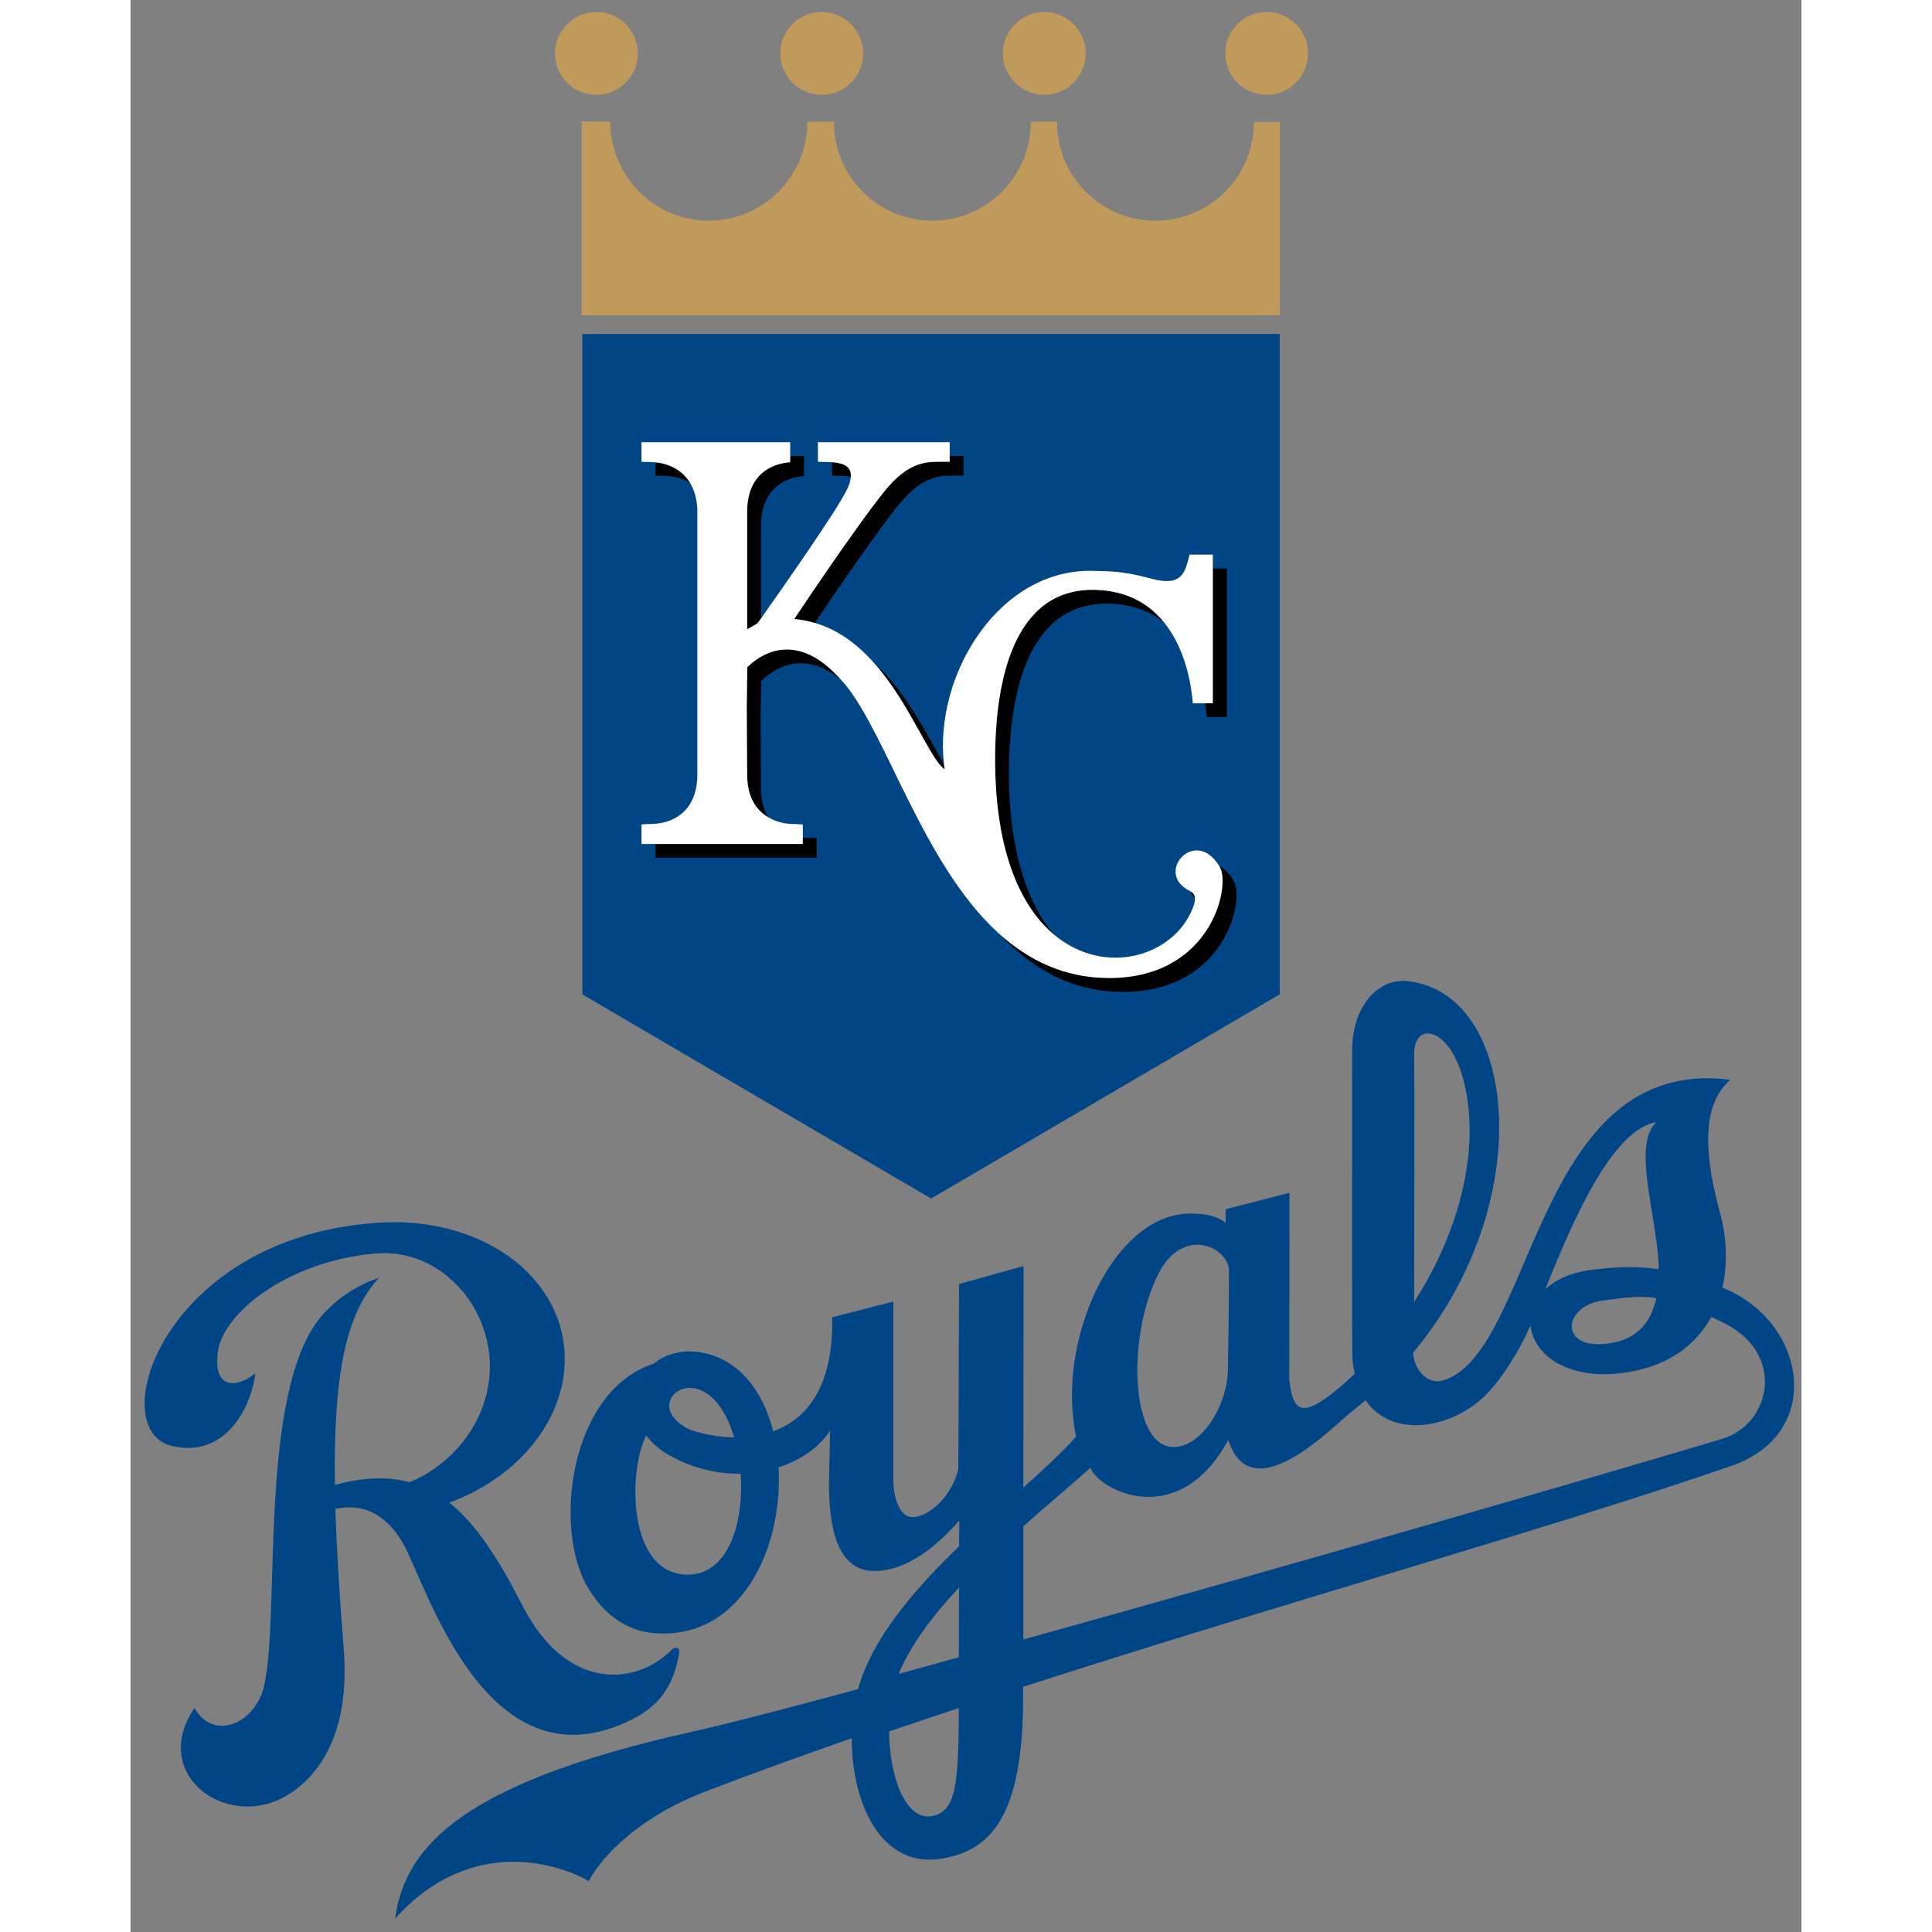 <?xml version="1.0" encoding="UTF-8"?>
<svg xmlns="http://www.w3.org/2000/svg" xmlns:xlink="http://www.w3.org/1999/xlink" width="32px" height="32px" viewBox="0 0 32 37" version="1.1">
<rect x="0" y="0" width="32" height="37" fill="#808080" stroke="none"/>
<g id="surface1">
<path style=" stroke:none;fill-rule:nonzero;fill:rgb(0%,27.451%,52.941%);fill-opacity:1;" d="M 8.652 6.398 L 8.652 19.043 L 15.332 22.953 L 22.008 19.043 L 22.008 6.398 Z M 24.344 18.785 C 23.852 18.801 23.387 19.293 23.395 20.152 C 23.395 20.152 23.391 24.926 23.395 25.387 C 23.398 25.852 23.395 26.016 23.41 26.117 C 23.418 26.188 23.434 26.246 23.445 26.309 C 23.348 26.398 23.246 26.492 23.141 26.582 C 22.387 27.215 22.262 26.992 22.191 26.422 L 22.195 22.844 L 20.977 23.156 C 20.977 23.156 20.969 23.27 20.973 23.422 C 20.809 23.27 20.496 23.234 20.258 23.242 C 18.816 23.277 17.719 25.68 18.109 27.512 C 17.855 27.801 17.5 28.129 17.098 28.488 L 17.102 24.246 L 15.867 24.59 L 15.855 27.801 C 15.852 27.855 15.852 27.98 15.852 28.148 C 15.688 28.758 15.199 29.09 14.941 29.051 C 14.68 29.012 14.605 28.566 14.609 28.355 L 14.609 24.926 L 13.438 25.227 C 13.465 26.594 12.922 27.188 12.309 27.41 C 12.109 26.633 11.645 26.016 10.91 25.898 C 10.547 25.84 10.238 25.938 10.016 26.117 C 8.395 26.645 8.082 29.312 8.77 30.422 C 9.176 31.098 9.699 31.242 9.988 31.273 C 11.68 31.438 12.5 29.66 12.41 28.102 C 12.836 27.965 13.191 27.715 13.398 27.398 L 13.375 28.414 C 13.379 29.09 13.469 30.086 14.242 30.086 C 14.832 30.09 15.398 29.66 15.871 29.121 C 15.871 29.281 15.867 29.445 15.867 29.613 C 15.059 30.395 14.301 31.262 13.988 32.168 C 13.969 32.227 13.949 32.285 13.934 32.348 C 12.57 32.719 11.426 33.016 10.723 33.172 C 6.477 34.125 5.262 35.293 5.066 36.746 C 6.547 35.09 8.285 35.734 8.777 36.027 C 8.895 35.773 9.512 34.887 11.004 34.312 C 11.906 33.965 12.852 33.625 13.812 33.289 C 13.809 34.52 14.367 35.793 15.539 35.594 C 16.441 35.441 17.105 34.84 17.094 32.441 L 17.094 32.305 C 22.137 30.676 27.168 29.281 30.656 28.074 C 32.469 27.449 32.086 25.289 30.484 24.66 C 30.59 24.207 30.57 23.707 30.438 23.215 C 29.977 21.543 30.32 20.965 30.637 20.68 C 26.906 20.191 26.891 25.84 25.164 26.43 C 24.871 26.531 24.59 26.281 24.562 25.906 C 26.98 23.016 26.566 18.992 24.441 18.789 C 24.41 18.785 24.379 18.785 24.344 18.785 Z M 24.867 19.793 C 25.078 19.809 25.355 20.078 25.512 20.629 C 25.863 21.871 25.508 23.504 24.582 24.934 C 24.586 23.555 24.59 20.566 24.582 20.203 C 24.578 19.922 24.703 19.777 24.867 19.793 Z M 29.219 21.492 C 28.762 21.93 29.207 23.184 29.266 24.211 C 29.266 24.242 29.266 24.277 29.266 24.309 C 28.91 24.254 28.523 24.25 28.004 24.316 C 27.59 24.363 27.293 24.508 27.094 24.691 C 27.594 23.445 28.359 21.633 29.219 21.492 Z M 5.094 23.406 C 4.973 23.406 4.852 23.41 4.73 23.418 C 0.641 23.688 -0.539 27.371 0.789 27.691 C 1.801 27.934 2.309 26.98 2.391 26.293 C 2.141 26.527 1.57 26.703 1.672 25.895 C 1.77 25.121 3.07 24.129 4.727 24.004 C 5.883 23.922 6.824 24.922 6.879 26.062 C 6.926 27.07 6.281 27.996 5.344 28.387 C 4.938 28.277 4.469 28.285 3.914 28.438 C 3.883 26.328 4.125 25.148 4.762 24.469 C 4.395 24.594 3.992 24.816 3.648 25.215 C 2.449 26.652 2.863 30.824 2.57 32.227 C 2.438 32.98 1.609 33.379 1.223 32.711 C 0.371 33.969 1.797 35.023 2.922 34.426 C 3.453 34.141 4.227 33.391 4.082 31.57 C 4 30.551 3.949 29.668 3.922 28.898 C 4.266 28.82 4.828 28.836 5.242 29.602 C 5.707 30.473 6.859 34.301 9.602 32.93 C 10.234 32.613 10.41 32.16 10.5 31.699 C 10.535 31.523 10.43 31.516 10.312 31.645 C 9.648 32.266 8.344 32.395 7.5 30.738 C 7.062 29.883 6.633 29.199 6.105 28.777 C 7.457 28.285 8.383 27.129 8.312 25.898 C 8.23 24.5 6.887 23.43 5.094 23.406 Z M 20.383 23.84 C 20.691 23.816 20.973 24.016 21.035 24.281 C 21.039 25.137 21.016 25.93 21.016 26.195 C 21.023 26.895 20.508 27.742 19.949 27.711 C 19.133 27.664 19.086 25.547 19.695 24.375 C 19.883 24.012 20.141 23.859 20.383 23.84 Z M 28.828 24.84 C 28.883 24.836 28.941 24.836 29 24.84 L 29.008 24.84 C 29.066 24.84 29.129 24.848 29.191 24.855 C 29.191 24.859 29.195 24.859 29.199 24.859 C 29.203 24.859 29.211 24.859 29.219 24.863 C 29.129 25.289 28.887 25.613 28.41 25.711 C 27.348 25.926 27.387 25.012 28.203 24.906 C 28.363 24.887 28.5 24.867 28.629 24.852 C 28.633 24.852 28.637 24.852 28.641 24.852 C 28.699 24.848 28.758 24.84 28.816 24.84 C 28.82 24.84 28.824 24.84 28.828 24.84 Z M 30.273 25.223 C 30.332 25.25 30.395 25.277 30.457 25.309 C 31.723 25.891 31.426 27.277 30.473 27.559 C 27.938 28.316 22.133 30 17.098 31.398 L 17.098 29.23 C 17.539 28.836 17.988 28.465 18.383 28.109 C 18.531 28.527 20.055 29.348 21.023 27.578 C 21.469 28.961 23.031 27.309 23.395 27.027 C 23.484 26.957 23.57 26.887 23.652 26.816 C 24.164 27.559 25.281 27.359 25.922 26.746 C 26.258 26.422 26.59 25.879 26.812 25.383 C 26.863 25.914 27.457 26.414 28.523 26.301 C 29.391 26.203 29.961 25.789 30.273 25.223 Z M 10.73 26.582 C 10.785 26.582 10.844 26.594 10.902 26.617 C 11.207 26.734 11.43 27.086 11.559 27.527 C 11.121 27.52 10.746 27.406 10.641 27.344 C 10.082 27.027 10.336 26.566 10.73 26.582 Z M 9.875 27.492 C 9.977 27.625 10.117 27.754 10.305 27.863 C 10.758 28.121 11.234 28.23 11.684 28.223 C 11.75 29.16 11.449 30.156 10.676 30.156 C 9.512 30.16 9.527 28.172 9.875 27.492 Z M 15.867 30.402 C 15.863 30.887 15.863 31.352 15.863 31.738 C 15.473 31.848 15.09 31.953 14.715 32.055 C 14.719 32.039 14.727 32.023 14.73 32.008 C 14.977 31.453 15.383 30.918 15.867 30.402 Z M 15.863 32.711 C 15.859 34.215 15.797 34.664 15.383 34.773 C 14.855 34.91 14.535 34.047 14.527 33.16 C 14.973 33.008 15.414 32.859 15.863 32.711 Z M 15.863 32.711 "/>
<path style=" stroke:none;fill-rule:nonzero;fill:rgb(75.294%,60.392%,35.686%);fill-opacity:1;" d="M 8.922 0.23 C 8.484 0.23 8.129 0.586 8.129 1.023 C 8.129 1.461 8.484 1.816 8.922 1.816 C 9.363 1.816 9.715 1.461 9.715 1.023 C 9.715 0.586 9.363 0.23 8.922 0.23 Z M 13.238 0.23 C 12.797 0.23 12.445 0.586 12.445 1.023 C 12.445 1.461 12.797 1.816 13.238 1.816 C 13.676 1.816 14.031 1.461 14.031 1.023 C 14.031 0.586 13.676 0.23 13.238 0.23 Z M 17.5 0.23 C 17.062 0.23 16.707 0.586 16.707 1.023 C 16.707 1.461 17.062 1.816 17.5 1.816 C 17.938 1.816 18.293 1.461 18.293 1.023 C 18.293 0.586 17.938 0.23 17.5 0.23 Z M 21.758 0.23 C 21.32 0.23 20.965 0.586 20.965 1.023 C 20.965 1.461 21.32 1.816 21.758 1.816 C 22.195 1.816 22.551 1.461 22.551 1.023 C 22.551 0.586 22.195 0.23 21.758 0.23 Z M 8.641 2.324 L 8.641 6.039 L 22.012 6.039 L 22.012 2.336 L 21.516 2.336 C 21.516 3.379 20.668 4.227 19.625 4.227 C 18.582 4.227 17.742 3.379 17.742 2.332 L 17.242 2.332 C 17.242 3.379 16.395 4.227 15.352 4.227 C 14.309 4.227 13.469 3.375 13.469 2.328 L 12.961 2.336 C 12.961 3.379 12.117 4.227 11.074 4.227 C 10.031 4.227 9.188 3.375 9.188 2.332 Z M 8.641 2.324 "/>
<path style=" stroke:none;fill-rule:nonzero;fill:rgb(0%,0%,0%);fill-opacity:1;" d="M 15.688 8.734 L 15.688 8.844 L 15.508 8.844 C 15.234 8.844 14.895 8.844 14.441 9.402 C 13.863 10.121 12.711 11.855 12.711 11.855 C 12.852 11.863 12.98 11.895 13.105 11.93 C 13.422 11.461 14.246 10.242 14.707 9.672 C 15.16 9.109 15.5 9.109 15.773 9.109 L 15.953 9.109 L 15.953 8.734 Z M 12.633 8.734 L 12.633 8.852 C 12.223 8.883 11.809 9.129 11.809 9.797 L 11.809 12.051 L 12.004 11.938 C 12.027 11.91 12.051 11.875 12.074 11.844 L 12.074 10.066 C 12.074 9.395 12.492 9.148 12.898 9.117 L 12.898 8.734 Z M 13.434 8.852 L 13.434 9.109 C 13.559 9.109 13.688 9.113 13.797 9.129 C 13.812 8.93 13.648 8.867 13.434 8.852 Z M 10.055 8.855 L 10.055 9.109 L 10.199 9.113 C 10.375 9.113 10.555 9.152 10.715 9.246 C 10.562 8.992 10.309 8.879 10.055 8.855 Z M 20.727 10.887 L 20.727 13.465 L 20.578 13.465 C 20.594 13.57 20.605 13.664 20.609 13.73 L 20.996 13.73 L 20.996 10.887 Z M 18.488 11.297 C 16.883 11.246 16.582 13.102 16.559 14.371 C 16.527 16.238 17.027 17.34 17.676 17.891 C 17.164 17.277 16.797 16.242 16.824 14.637 C 16.848 13.371 17.148 11.512 18.754 11.562 C 19.203 11.574 19.543 11.719 19.801 11.926 C 19.523 11.582 19.113 11.316 18.488 11.297 Z M 12.613 12.438 C 12.242 12.422 11.961 12.629 11.812 12.773 L 11.801 13.516 L 11.809 14.832 C 11.809 15.262 11.98 15.516 12.211 15.652 C 12.129 15.512 12.074 15.332 12.074 15.098 L 12.066 13.781 L 12.078 13.043 C 12.312 12.812 12.887 12.418 13.613 13.027 C 13.242 12.602 12.902 12.453 12.613 12.438 Z M 14.242 12.699 C 14.926 13.473 15.301 14.523 15.59 14.73 C 15.586 14.699 15.582 14.664 15.578 14.633 C 15.281 14.133 14.879 13.273 14.242 12.699 Z M 12.875 16.039 L 12.875 16.16 L 10.055 16.16 L 10.055 16.426 L 13.141 16.426 L 13.141 16.051 L 12.996 16.047 C 12.957 16.047 12.914 16.043 12.875 16.039 Z M 20.852 16.59 C 20.855 16.598 20.859 16.602 20.863 16.605 C 21.074 16.977 20.695 18.73 18.742 18.73 C 17.879 18.73 17.188 18.387 16.621 17.867 C 17.238 18.531 18.008 18.996 19.008 18.996 C 20.961 18.996 21.34 17.242 21.129 16.875 C 21.047 16.727 20.949 16.637 20.852 16.59 Z M 20.305 17.074 C 20.32 17.121 20.348 17.164 20.383 17.207 C 20.383 17.141 20.355 17.102 20.305 17.074 Z M 20.305 17.074 "/>
<path style=" stroke:none;fill-rule:nonzero;fill:rgb(100%,100%,100%);fill-opacity:1;" d="M 20.863 16.609 C 20.859 16.602 20.855 16.598 20.852 16.59 C 20.391 15.816 19.586 16.727 20.293 17.066 C 20.297 17.07 20.297 17.074 20.305 17.074 C 20.355 17.105 20.383 17.141 20.383 17.207 C 20.387 17.254 20.375 17.309 20.34 17.398 C 19.98 18.309 18.66 18.723 17.676 17.891 C 17.027 17.34 16.527 16.242 16.559 14.371 C 16.582 13.105 16.883 11.246 18.488 11.297 C 19.109 11.316 19.523 11.582 19.801 11.93 C 20.223 12.457 20.32 13.168 20.344 13.469 L 20.727 13.469 L 20.727 10.621 L 20.281 10.621 C 20.199 10.949 20.148 11.246 19.551 11.082 C 18.949 10.918 18.691 10.945 18.48 10.934 C 16.641 10.852 15.383 12.926 15.578 14.633 C 15.582 14.668 15.586 14.699 15.59 14.734 C 15.301 14.523 14.926 13.473 14.242 12.699 C 13.934 12.352 13.562 12.062 13.105 11.93 C 12.98 11.895 12.852 11.867 12.711 11.855 C 12.711 11.855 13.863 10.121 14.441 9.406 C 14.895 8.844 15.234 8.844 15.508 8.844 L 15.688 8.844 L 15.688 8.469 L 13.164 8.469 L 13.164 8.844 C 13.258 8.844 13.348 8.848 13.434 8.852 C 13.648 8.867 13.812 8.93 13.793 9.133 C 13.789 9.199 13.77 9.281 13.715 9.387 C 13.504 9.809 12.523 11.207 12.074 11.844 C 12.051 11.879 12.027 11.91 12.004 11.941 L 11.809 12.051 L 11.809 9.801 C 11.809 9.129 12.223 8.883 12.633 8.852 L 12.633 8.469 L 9.785 8.469 L 9.785 8.844 L 9.93 8.848 C 9.973 8.848 10.012 8.852 10.055 8.855 C 10.309 8.879 10.562 8.996 10.715 9.246 C 10.797 9.387 10.855 9.562 10.855 9.801 L 10.855 14.832 C 10.855 15.555 10.367 15.789 9.93 15.781 L 9.785 15.789 L 9.785 16.164 L 12.875 16.164 L 12.875 15.789 L 12.73 15.781 C 12.555 15.785 12.371 15.746 12.215 15.652 C 11.98 15.516 11.809 15.262 11.809 14.832 L 11.801 13.516 L 11.812 12.777 C 12.074 12.52 12.766 12.059 13.613 13.027 C 13.637 13.055 13.66 13.078 13.684 13.105 C 14.492 14.094 15.18 16.551 16.617 17.867 C 17.191 18.387 17.879 18.73 18.742 18.73 C 20.695 18.73 21.07 16.977 20.863 16.609 "/>
</g>
</svg>
